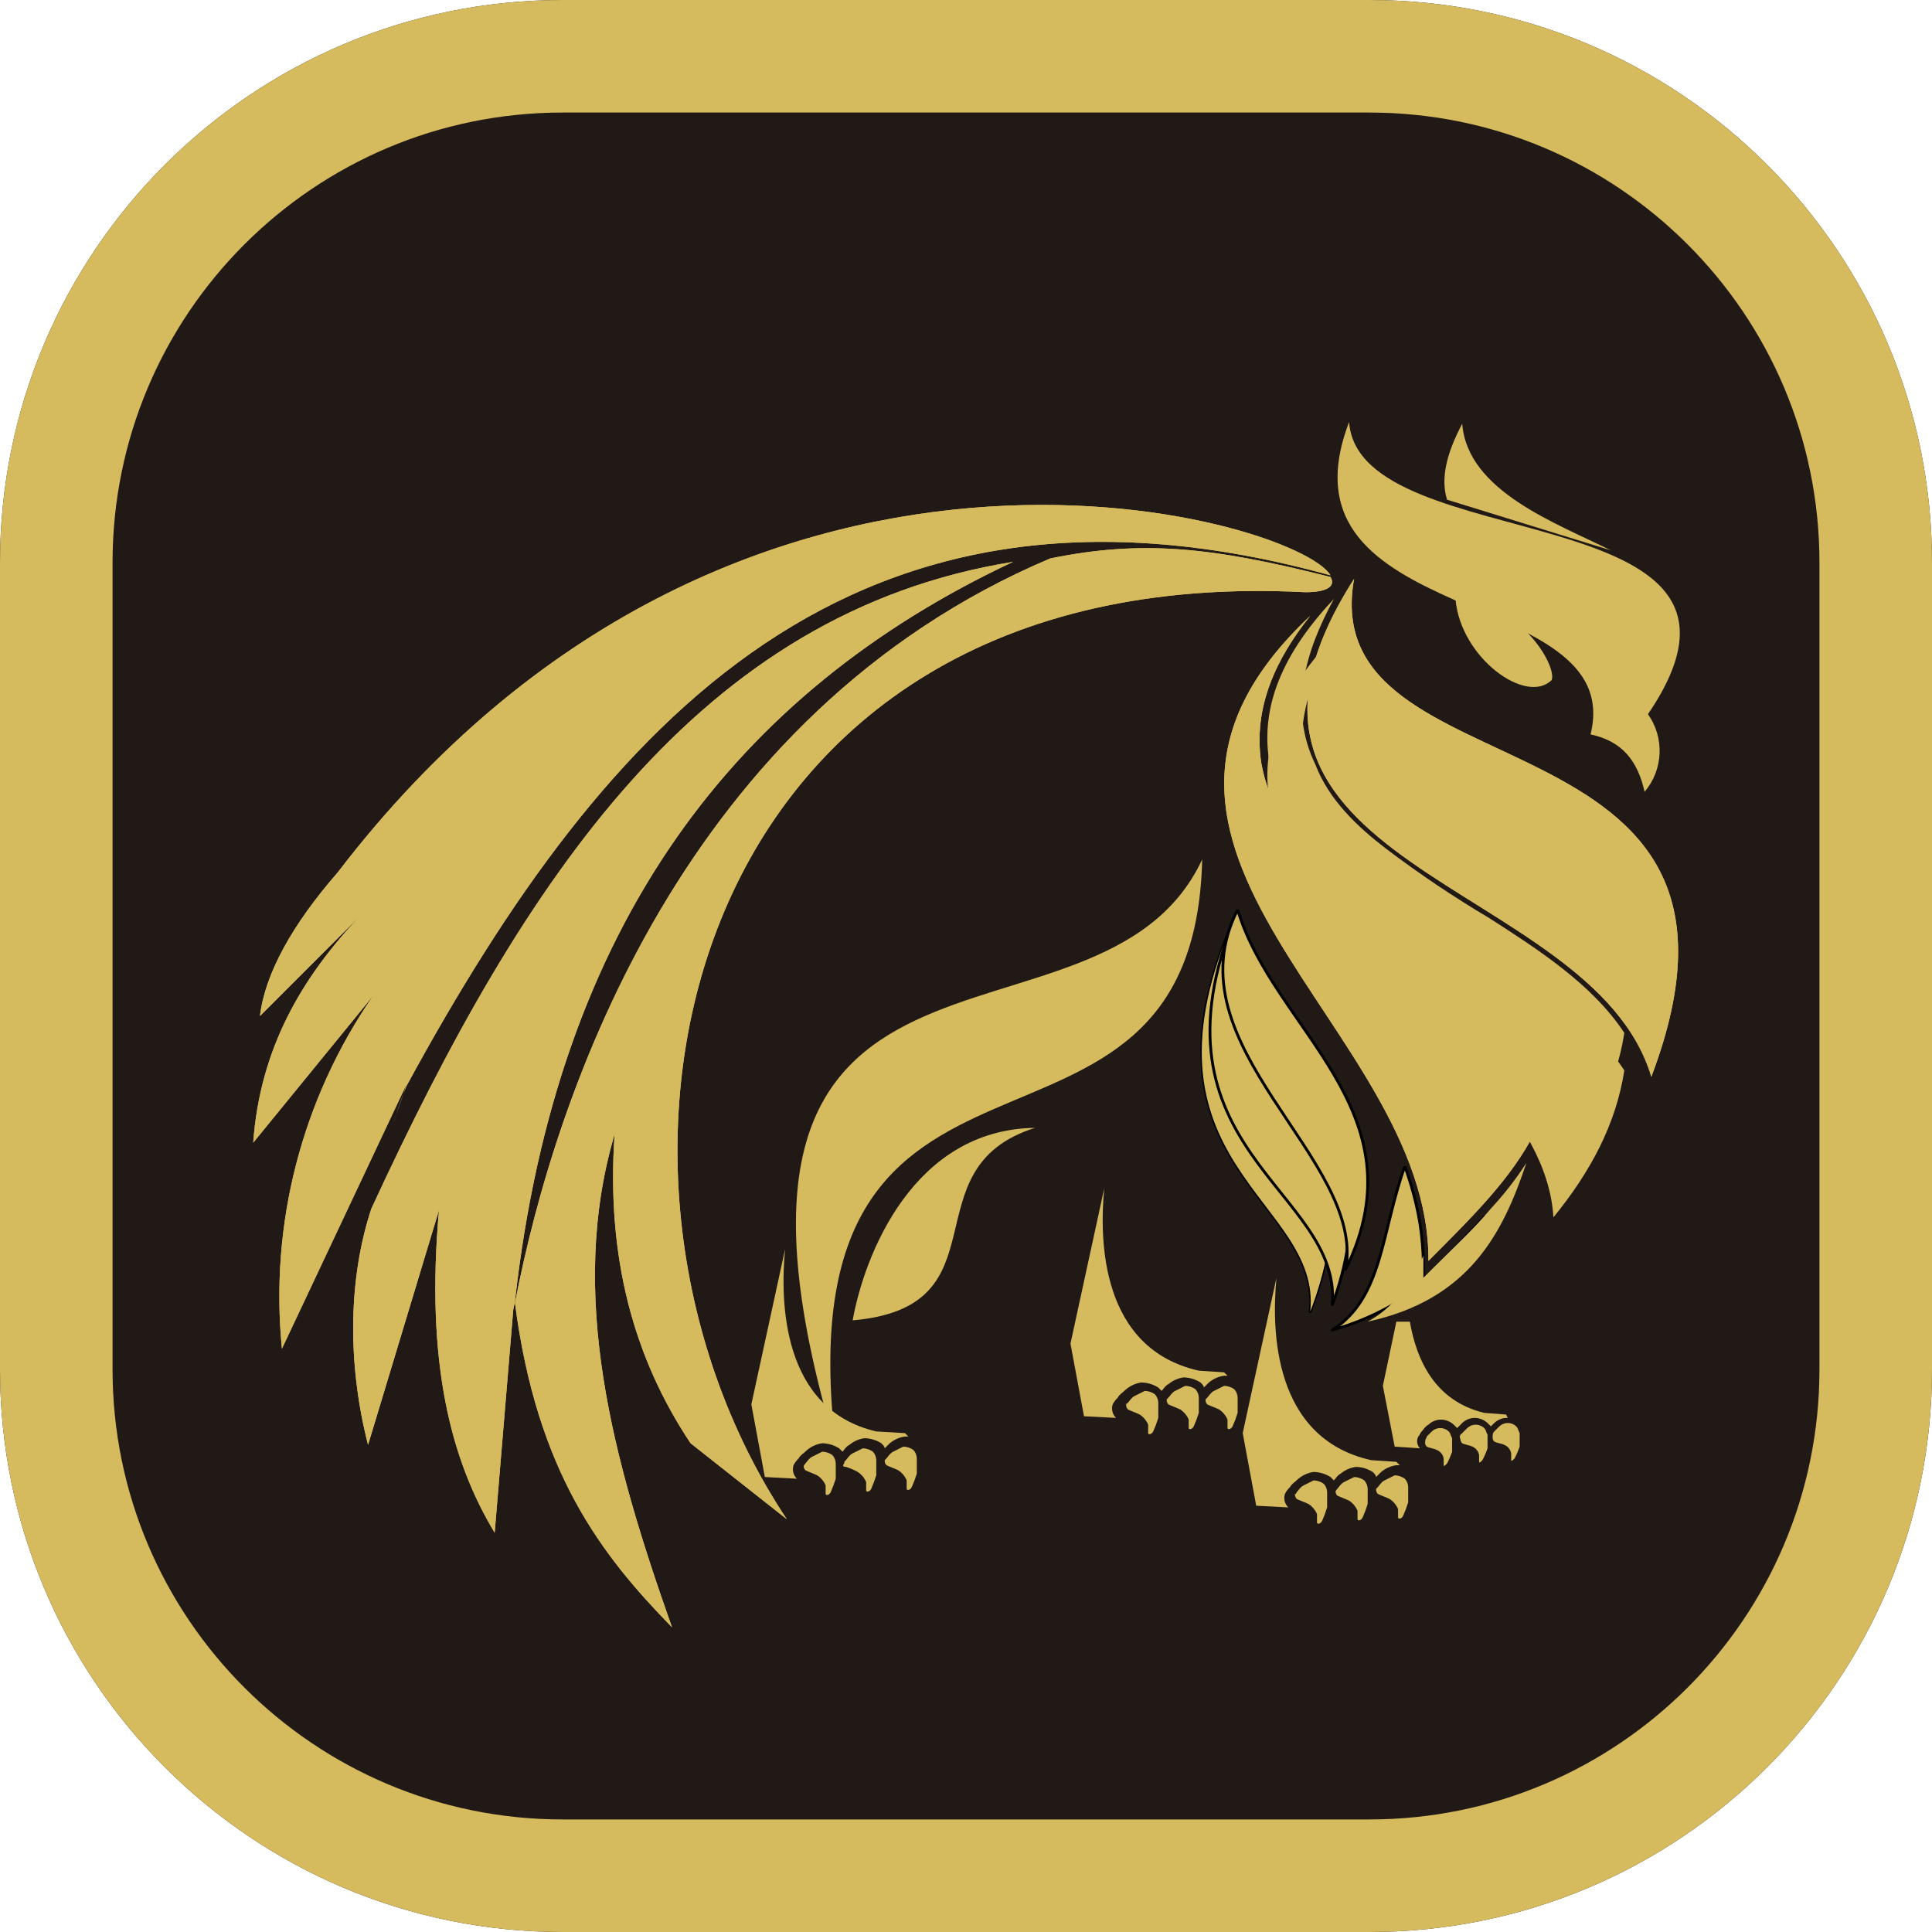 <svg width="206" height="206" viewBox="0 0 206 206" fill="none" xmlns="http://www.w3.org/2000/svg">
<path d="M146 0H60C26.863 0 0 26.863 0 60V146C0 179.137 26.863 206 60 206H146C179.137 206 206 179.137 206 146V60C206 26.863 179.137 0 146 0Z" fill="#211915"/>
<path d="M146 6H60C30.177 6 6 30.177 6 60V146C6 175.823 30.177 200 60 200H146C175.823 200 200 175.823 200 146V60C200 30.177 175.823 6 146 6Z" stroke="#D6BA5E" stroke-width="12"/>
<g filter="url(#filter0_d_201_71)">
<mask id="path-3-outside-1_201_71" maskUnits="userSpaceOnUse" x="141.047" y="119.357" width="18" height="19" fill="black">
<rect fill="white" x="141.047" y="119.357" width="18" height="19"/>
<path fill-rule="evenodd" clip-rule="evenodd" d="M149.789 120.359C147.268 127.381 147.447 134.402 142.047 137.823C148.759 135.955 154.534 131.654 158.247 125.759C156.627 127.559 154.826 129.359 153.026 131.159L151.766 132.419V130.619C151.735 129.232 151.615 127.849 151.406 126.478C151.058 124.392 150.515 122.342 149.786 120.357"/>
</mask>
<path fill-rule="evenodd" clip-rule="evenodd" d="M149.789 120.359C147.268 127.381 147.447 134.402 142.047 137.823C148.759 135.955 154.534 131.654 158.247 125.759C156.627 127.559 154.826 129.359 153.026 131.159L151.766 132.419V130.619C151.735 129.232 151.615 127.849 151.406 126.478C151.058 124.392 150.515 122.342 149.786 120.357" fill="#D6BA5E"/>
<path d="M142.047 137.823L141.967 137.696C141.904 137.736 141.88 137.816 141.91 137.884C141.94 137.952 142.016 137.987 142.087 137.968L142.047 137.823ZM158.247 125.759L158.374 125.839C158.415 125.773 158.4 125.686 158.337 125.639C158.275 125.592 158.188 125.601 158.135 125.659L158.247 125.759ZM153.026 131.159L153.132 131.265L153.132 131.265L153.026 131.159ZM151.766 132.419H151.616C151.616 132.48 151.653 132.534 151.709 132.558C151.765 132.581 151.829 132.568 151.872 132.525L151.766 132.419ZM151.766 130.619H151.916L151.916 130.616L151.766 130.619ZM151.406 126.478L151.554 126.455L151.554 126.453L151.406 126.478ZM149.648 120.308C149.015 122.071 148.552 123.833 148.13 125.533C147.707 127.235 147.325 128.872 146.854 130.397C145.913 133.445 144.622 136.014 141.967 137.696L142.127 137.95C144.872 136.211 146.192 133.559 147.141 130.486C147.615 128.95 147.999 127.301 148.421 125.605C148.843 123.907 149.303 122.158 149.93 120.41L149.648 120.308ZM142.087 137.968C148.835 136.09 154.641 131.766 158.374 125.839L158.12 125.679C154.427 131.543 148.683 135.82 142.007 137.678L142.087 137.968ZM158.135 125.659C156.519 127.455 154.721 129.252 152.92 131.053L153.132 131.265C154.931 129.466 156.735 127.663 158.358 125.859L158.135 125.659ZM152.92 131.053L151.66 132.313L151.872 132.525L153.132 131.265L152.92 131.053ZM151.916 132.419V130.619H151.616V132.419H151.916ZM151.916 130.616C151.885 129.223 151.764 127.833 151.554 126.455L151.258 126.501C151.466 127.865 151.586 129.242 151.616 130.622L151.916 130.616ZM151.554 126.453C151.204 124.358 150.659 122.3 149.927 120.305L149.645 120.409C150.371 122.385 150.911 124.426 151.258 126.503L151.554 126.453Z" fill="black" mask="url(#path-3-outside-1_201_71)"/>
<path fill-rule="evenodd" clip-rule="evenodd" d="M151.769 129.899C150.329 132.96 148.528 135.48 145.828 136.921C156.628 134.58 160.228 127.559 162.752 119.997C161.638 121.726 160.372 123.352 158.971 124.858C157.171 127.019 155.01 128.999 153.03 130.979L151.77 132.239V130.439C151.77 130.259 151.77 130.079 151.77 129.899" fill="#D6BA5E"/>
<path fill-rule="evenodd" clip-rule="evenodd" d="M41.763 116.218C42.303 114.778 42.663 113.337 43.383 111.718C64.628 72.649 91.094 43.302 141.866 57.345C138.266 51.223 78.312 33.759 36 89.032C31.139 94.613 28.258 99.832 27.718 104.332L38.343 93.713C32.221 100.194 27.72 107.756 27 117.838L39.783 102.175C32.185 113.171 28.74 126.507 30.061 139.807L43.384 111.537L41.763 116.218ZM54.906 134.762L54.726 135.662L52.746 159.428C48.065 151.686 45.364 141.244 46.805 125.04L39.243 150.066C36.902 140.884 37.263 131.882 39.603 124.86C55.807 89.752 74.531 61.307 108.019 55.907C78.492 69.767 59.408 94.433 54.907 134.762H54.906ZM139.166 59.144C72.73 55.723 58.866 120.358 83.893 157.987L73.631 149.887C67.51 140.705 64.631 129.902 65.531 116.939C60.49 134.039 65.351 151.687 71.652 169.511C64.09 161.769 57.252 152.947 54.908 134.943C59.229 112.438 72.908 72.108 111.981 55.543C121.703 53.563 129.081 54.283 141.868 57.523C142.407 58.425 141.687 59.145 139.166 59.145V59.144Z" fill="#D6BA5E"/>
<path fill-rule="evenodd" clip-rule="evenodd" d="M41.763 116.218C42.303 114.778 42.663 113.337 43.383 111.718C64.628 72.649 91.094 43.302 141.866 57.345C138.266 51.223 78.312 33.759 36 89.032C31.139 94.613 28.258 99.832 27.718 104.332L38.343 93.713C32.221 100.194 27.72 107.756 27 117.838L39.783 102.175C32.185 113.171 28.74 126.507 30.061 139.807L43.384 111.537L41.763 116.218ZM54.906 134.762L54.726 135.662L52.746 159.428C48.065 151.686 45.364 141.244 46.805 125.04L39.243 150.066C36.902 140.884 37.263 131.882 39.603 124.86C55.807 89.752 74.531 61.307 108.019 55.907C78.492 69.767 59.408 94.433 54.907 134.762H54.906ZM139.166 59.144C72.73 55.723 58.866 120.358 83.893 157.987L73.631 149.887C67.51 140.705 64.631 129.902 65.531 116.939C60.49 134.039 65.351 151.687 71.652 169.511C64.09 161.769 57.252 152.947 54.908 134.943C59.229 112.438 72.908 72.108 111.981 55.543C121.703 53.563 129.081 54.283 141.868 57.523C142.407 58.425 141.687 59.145 139.166 59.145V59.144Z" fill="#D6BA5E"/>
<path fill-rule="evenodd" clip-rule="evenodd" d="M83.712 129.182L80.112 145.746L81.552 153.488L84.973 153.668C84.784 153.486 84.65 153.254 84.587 153C84.523 152.745 84.532 152.478 84.613 152.228C84.748 151.957 84.931 151.713 85.153 151.508C85.333 151.148 85.693 150.968 86.053 150.608C86.515 150.222 87.076 149.972 87.673 149.888C88.311 149.899 88.934 150.086 89.473 150.428L89.833 150.788C90.013 150.608 90.193 150.248 90.553 150.068C91.015 149.682 91.576 149.432 92.173 149.348C92.811 149.359 93.434 149.546 93.973 149.888C94.153 150.068 94.333 150.248 94.333 150.428L94.873 149.888C95.335 149.502 95.897 149.252 96.493 149.168H96.853L96.493 148.808L93.432 148.628C83.353 146.282 83.173 134.763 83.712 129.182Z" fill="#D6BA5E"/>
<path d="M131.855 93.505C131.844 93.477 131.817 93.459 131.787 93.458C131.756 93.457 131.729 93.475 131.716 93.502C128.742 100.172 127.827 105.405 128.112 109.694C128.397 113.983 129.883 117.32 131.699 120.197C132.607 121.634 133.597 122.957 134.561 124.226C134.654 124.348 134.747 124.47 134.839 124.591C135.705 125.729 136.54 126.826 137.267 127.931C138.875 130.375 139.945 132.844 139.632 135.835C139.628 135.873 139.653 135.907 139.689 135.916C139.726 135.925 139.763 135.905 139.777 135.87C143.206 127.028 142.438 119.493 140.206 112.639C139.09 109.214 137.609 105.958 136.103 102.796C135.831 102.222 135.557 101.652 135.285 101.085C134.054 98.52 132.849 96.009 131.855 93.505Z" fill="#D6BA5E" stroke="black" stroke-width="0.15" stroke-miterlimit="10" stroke-linejoin="round"/>
<mask id="path-10-outside-2_201_71" maskUnits="userSpaceOnUse" x="128.012" y="92.533" width="17" height="43" fill="black">
<rect fill="white" x="128.012" y="92.533" width="17" height="43"/>
<path fill-rule="evenodd" clip-rule="evenodd" d="M131.785 93.533C121.522 118.559 143.127 122.88 142.052 135.123C148.714 117.299 136.652 105.776 131.79 93.533"/>
</mask>
<path fill-rule="evenodd" clip-rule="evenodd" d="M131.785 93.533C121.522 118.559 143.127 122.88 142.052 135.123C148.714 117.299 136.652 105.776 131.79 93.533" fill="#D6BA5E"/>
<path d="M142.052 135.123L141.903 135.11C141.896 135.185 141.946 135.253 142.019 135.269C142.092 135.286 142.166 135.246 142.193 135.176L142.052 135.123ZM131.646 93.476C129.073 99.751 128.492 104.741 129.062 108.888C129.632 113.035 131.35 116.326 133.35 119.207C134.349 120.647 135.42 121.985 136.453 123.276C137.487 124.568 138.481 125.81 139.334 127.063C141.039 129.568 142.167 132.099 141.903 135.11L142.201 135.136C142.475 132.026 141.305 129.425 139.582 126.894C138.721 125.63 137.719 124.378 136.687 123.088C135.653 121.797 134.589 120.466 133.596 119.036C131.612 116.178 129.92 112.931 129.359 108.847C128.798 104.763 129.366 99.828 131.924 93.59L131.646 93.476ZM142.193 135.176C145.541 126.218 144.182 118.841 141.381 112.177C139.982 108.849 138.222 105.696 136.513 102.617C134.801 99.535 133.141 96.528 131.929 93.478L131.651 93.588C132.87 96.66 134.541 99.684 136.25 102.763C137.962 105.845 139.713 108.983 141.104 112.293C143.884 118.908 145.226 126.204 141.911 135.07L142.193 135.176Z" fill="black" mask="url(#path-10-outside-2_201_71)"/>
<mask id="path-12-outside-3_201_71" maskUnits="userSpaceOnUse" x="129.388" y="91.993" width="17" height="40" fill="black">
<rect fill="white" x="129.388" y="91.993" width="17" height="40"/>
<path fill-rule="evenodd" clip-rule="evenodd" d="M131.964 92.993C124.582 107.576 145.647 119.459 143.487 131.342C151.769 114.418 135.745 105.776 131.964 92.993"/>
</mask>
<path fill-rule="evenodd" clip-rule="evenodd" d="M131.964 92.993C124.582 107.576 145.647 119.459 143.487 131.342C151.769 114.418 135.745 105.776 131.964 92.993" fill="#D6BA5E"/>
<path d="M143.487 131.342L143.339 131.315C143.326 131.389 143.369 131.461 143.44 131.485C143.511 131.508 143.589 131.475 143.622 131.408L143.487 131.342ZM131.83 92.925C128.097 100.299 131.57 106.986 135.641 113.262C137.684 116.41 139.875 119.452 141.426 122.456C142.976 125.458 143.871 128.392 143.339 131.315L143.635 131.369C144.183 128.35 143.255 125.343 141.693 122.319C140.133 119.297 137.924 116.229 135.893 113.098C131.818 106.816 128.449 100.27 132.098 93.061L131.83 92.925ZM143.622 131.408C145.704 127.154 146.262 123.411 145.861 119.99C145.461 116.572 144.106 113.485 142.379 110.539C140.654 107.598 138.547 104.777 136.649 101.915C134.747 99.046 133.047 96.124 132.108 92.951L131.82 93.035C132.772 96.253 134.492 99.205 136.399 102.081C138.311 104.963 140.4 107.758 142.12 110.69C143.836 113.618 145.17 116.664 145.563 120.025C145.956 123.384 145.411 127.068 143.352 131.276L143.622 131.408Z" fill="black" mask="url(#path-12-outside-3_201_71)"/>
<path fill-rule="evenodd" clip-rule="evenodd" d="M139.706 61.666C113.24 86.512 152.489 105.416 152.306 130.442C157.347 125.401 161.128 121.62 163.649 116.759C162.56 114.165 161.105 111.74 159.328 109.559C156.325 105.864 153.077 102.375 149.606 99.117C146.196 95.853 143.009 92.364 140.064 88.675C137.543 85.254 135.203 81.475 134.483 77.332C133.583 71.391 136.103 66.169 139.704 61.668L139.706 61.666ZM142.765 59.147L142.585 59.327L142.765 59.147Z" fill="#D6BA5E"/>
<path d="M139.706 61.666C113.24 86.512 152.489 105.416 152.306 130.442C157.347 125.401 161.128 121.62 163.649 116.759C162.56 114.165 161.105 111.74 159.328 109.559C156.325 105.864 153.077 102.375 149.606 99.117C146.196 95.853 143.009 92.364 140.064 88.675C137.543 85.254 135.203 81.475 134.483 77.332C133.583 71.391 136.103 66.169 139.704 61.668L139.706 61.666ZM142.765 59.147L142.585 59.327L142.765 59.147Z" fill="#D6BA5E"/>
<path fill-rule="evenodd" clip-rule="evenodd" d="M142.227 59.865C117.741 85.791 164.372 100.194 165.633 121.799C169.594 116.938 172.295 111.899 173.195 106.135C169.774 100.914 163.833 97.135 158.795 93.892C154.998 91.641 151.331 89.176 147.812 86.51C144.751 84.169 141.691 81.289 140.25 77.51C137.369 71.569 139.17 65.447 142.23 59.866" fill="#D6BA5E"/>
<g filter="url(#filter1_d_201_71)">
<path d="M142.227 59.865C117.741 85.791 164.372 100.194 165.633 121.799C169.594 116.938 172.295 111.899 173.195 106.135C169.774 100.914 163.833 97.135 158.795 93.892C154.998 91.641 151.331 89.176 147.812 86.51C144.751 84.169 141.691 81.289 140.25 77.51C137.369 71.569 139.17 65.447 142.23 59.866" fill="#D6BA5E"/>
</g>
<path fill-rule="evenodd" clip-rule="evenodd" d="M144.388 57.705C124.583 88.672 169.772 89.572 176.072 110.817C191.372 70.488 140.064 81.47 144.385 57.705" fill="#D6BA5E"/>
<path d="M144.388 57.705C124.583 88.672 169.772 89.572 176.072 110.817C191.372 70.488 140.064 81.47 144.385 57.705" fill="#D6BA5E"/>
<g filter="url(#filter2_d_201_71)">
<path d="M175.354 76.429C174.634 73.188 173.013 71.029 169.593 70.308C173.554 54.284 135.385 59.145 143.847 37C144.927 51.763 191.918 44.382 175.714 68.147C176.582 69.372 177.017 70.85 176.952 72.35C176.887 73.849 176.325 75.284 175.354 76.429" fill="#D6BA5E"/>
</g>
<g filter="url(#filter3_d_201_71)">
<path fill-rule="evenodd" clip-rule="evenodd" d="M155.91 37.18C154.29 40.241 153.569 42.941 154.29 45.28L171.754 50.68C165.993 47.799 156.454 44.38 155.91 37.18" fill="#D6BA5E"/>
</g>
<path fill-rule="evenodd" clip-rule="evenodd" d="M155.19 59.865C162.39 60.405 165.99 67.065 165.452 68.507C162.752 71.207 155.73 66.166 155.19 59.865Z" fill="#D6BA5E"/>
<g filter="url(#filter4_d_201_71)">
<path fill-rule="evenodd" clip-rule="evenodd" d="M128.184 83.631C117.201 107.216 70.751 84.891 89.115 146.286C82.993 95.514 127.284 121.8 128.184 83.631Z" fill="#D6BA5E"/>
</g>
<path fill-rule="evenodd" clip-rule="evenodd" d="M90.194 151.686C90.374 151.506 90.554 151.146 90.914 150.966L91.994 150.426C92.382 150.435 92.758 150.56 93.074 150.786C93.299 151.032 93.427 151.352 93.434 151.686V153.306C93.284 153.797 93.104 154.278 92.894 154.746C92.714 155.106 92.354 155.106 92.354 154.926V154.026C92.168 153.584 91.855 153.208 91.454 152.946C91.054 152.722 90.632 152.541 90.194 152.406C89.834 152.406 89.834 152.226 90.014 152.046C90.014 151.866 90.014 151.866 90.194 151.686V151.686ZM94.515 151.506C94.695 151.326 94.875 150.966 95.235 150.786L96.315 150.246C96.703 150.255 97.079 150.38 97.395 150.606C97.62 150.852 97.748 151.172 97.755 151.506V153.126C97.605 153.617 97.425 154.098 97.215 154.566C97.035 154.926 96.675 154.926 96.675 154.746V153.846C96.49 153.404 96.176 153.028 95.775 152.766C95.415 152.586 94.875 152.406 94.515 152.226C94.447 152.155 94.395 152.07 94.364 151.976C94.333 151.883 94.323 151.784 94.335 151.686L94.515 151.506ZM85.873 152.046C86.053 151.866 86.233 151.506 86.593 151.326L87.673 150.786C88.061 150.795 88.437 150.92 88.753 151.146C88.978 151.392 89.106 151.712 89.113 152.046V153.666C88.963 154.157 88.783 154.638 88.573 155.106C88.393 155.466 88.033 155.466 88.033 155.286V154.386C87.847 153.944 87.534 153.568 87.133 153.306C86.773 153.126 86.233 152.946 85.873 152.766C85.805 152.695 85.753 152.61 85.722 152.516C85.691 152.423 85.681 152.324 85.693 152.226C85.694 152.407 85.694 152.226 85.874 152.046H85.873Z" fill="#D6BA5E"/>
<g filter="url(#filter5_d_201_71)">
<path fill-rule="evenodd" clip-rule="evenodd" d="M110.36 112.258C97.397 112.438 92.175 125.758 90.915 132.783C107.479 131.343 96.676 116.583 110.36 112.258" fill="#D6BA5E"/>
</g>
<path fill-rule="evenodd" clip-rule="evenodd" d="M117.74 122.7L114.14 139.264L115.58 147.006L119.001 147.186C118.812 147.004 118.678 146.772 118.614 146.518C118.551 146.263 118.56 145.996 118.641 145.746C118.776 145.475 118.959 145.231 119.181 145.026C119.361 144.666 119.721 144.486 120.081 144.126C120.543 143.74 121.104 143.49 121.701 143.406C122.339 143.417 122.962 143.604 123.501 143.946L123.861 144.306C124.041 144.126 124.221 143.766 124.581 143.586C125.043 143.2 125.604 142.95 126.201 142.866C126.839 142.877 127.462 143.064 128.001 143.406C128.181 143.586 128.361 143.766 128.361 143.946L128.901 143.406C129.363 143.02 129.924 142.77 130.521 142.686H130.881L130.521 142.326L127.821 142.146C117.381 139.8 117.201 128.281 117.74 122.7Z" fill="#D6BA5E"/>
<path fill-rule="evenodd" clip-rule="evenodd" d="M136.105 132.242L132.505 148.806L133.945 156.548L137.366 156.728C137.177 156.546 137.043 156.314 136.979 156.06C136.916 155.805 136.925 155.538 137.006 155.288C137.141 155.017 137.324 154.773 137.546 154.568C137.726 154.208 138.086 154.028 138.446 153.668C138.908 153.282 139.469 153.032 140.066 152.948C140.704 152.959 141.327 153.146 141.866 153.488L142.226 153.848C142.406 153.668 142.586 153.308 142.946 153.128C143.408 152.742 143.969 152.492 144.566 152.408C145.204 152.419 145.827 152.606 146.366 152.948C146.546 153.128 146.726 153.308 146.726 153.488L147.266 152.948C147.728 152.562 148.289 152.312 148.886 152.228H149.246L148.886 151.868L146.186 151.688C135.746 149.342 135.566 137.823 136.105 132.242Z" fill="#D6BA5E"/>
<path fill-rule="evenodd" clip-rule="evenodd" d="M142.587 154.747C142.767 154.567 142.947 154.207 143.307 154.027L144.387 153.487C144.775 153.496 145.151 153.621 145.467 153.847C145.692 154.093 145.82 154.413 145.827 154.747V156.367C145.677 156.858 145.497 157.339 145.287 157.807C145.107 158.167 144.747 158.167 144.747 157.987V157.087C144.562 156.645 144.248 156.269 143.847 156.007C143.487 155.827 142.947 155.647 142.587 155.467C142.519 155.396 142.467 155.311 142.436 155.217C142.405 155.124 142.395 155.025 142.407 154.927C142.407 155.107 142.407 154.927 142.587 154.747V154.747ZM146.908 154.567C147.088 154.387 147.268 154.027 147.628 153.847L148.708 153.307C149.096 153.316 149.472 153.441 149.788 153.667C150.013 153.913 150.141 154.233 150.148 154.567V156.187C149.998 156.678 149.818 157.159 149.608 157.627C149.428 157.987 149.068 157.987 149.068 157.807V156.907C148.883 156.465 148.569 156.089 148.168 155.827C147.808 155.647 147.268 155.467 146.908 155.287C146.84 155.216 146.788 155.131 146.757 155.037C146.726 154.944 146.716 154.845 146.728 154.747L146.908 154.567ZM138.266 155.107C138.446 154.927 138.626 154.567 138.986 154.387L140.066 153.847C140.454 153.856 140.83 153.981 141.146 154.207C141.371 154.453 141.499 154.773 141.506 155.107V156.727C141.356 157.218 141.176 157.699 140.966 158.167C140.786 158.527 140.426 158.527 140.426 158.347V157.447C140.241 157.005 139.927 156.629 139.526 156.367C139.166 156.187 138.626 156.007 138.266 155.827C138.198 155.756 138.146 155.671 138.115 155.577C138.084 155.484 138.074 155.385 138.086 155.287C137.906 155.468 138.086 155.468 138.266 155.107V155.107Z" fill="#D6BA5E"/>
<path fill-rule="evenodd" clip-rule="evenodd" d="M148.888 136.923L147.448 143.765L148.708 150.247L151.408 150.427C151.247 150.264 151.142 150.054 151.11 149.827C151.077 149.6 151.119 149.368 151.228 149.167C151.408 148.987 151.408 148.807 151.588 148.627C151.768 148.447 151.948 148.087 152.308 147.907C152.649 147.58 153.096 147.388 153.568 147.367C154.1 147.353 154.617 147.546 155.008 147.907L155.368 148.267L155.908 147.727C156.249 147.4 156.696 147.208 157.168 147.187C157.7 147.173 158.217 147.366 158.608 147.727L158.968 148.087L159.328 147.727C159.669 147.4 160.116 147.208 160.588 147.187H160.768L160.588 146.827L158.247 146.647C153.026 145.387 151.047 141.066 150.325 136.925L148.888 136.923Z" fill="#D6BA5E"/>
<path fill-rule="evenodd" clip-rule="evenodd" d="M155.91 148.806L156.45 148.266C156.693 148.035 157.015 147.906 157.35 147.906C157.685 147.906 158.007 148.035 158.25 148.266C158.43 148.446 158.43 148.626 158.61 148.986V150.426C158.463 150.859 158.283 151.281 158.07 151.686C157.89 151.866 157.71 152.046 157.71 151.866V151.146C157.675 150.948 157.591 150.761 157.465 150.604C157.339 150.447 157.176 150.324 156.99 150.246C156.63 150.066 156.27 150.066 155.91 149.886C155.807 149.793 155.743 149.664 155.73 149.526C155.55 148.986 155.73 148.986 155.91 148.806ZM159.331 148.626L159.871 148.086C160.114 147.855 160.436 147.726 160.771 147.726C161.106 147.726 161.428 147.855 161.671 148.086C161.851 148.266 161.851 148.446 162.031 148.806V150.246C161.884 150.679 161.704 151.101 161.491 151.506C161.311 151.686 161.131 151.866 161.131 151.686V150.966C161.096 150.768 161.012 150.581 160.886 150.424C160.76 150.267 160.597 150.144 160.411 150.066C160.051 149.886 159.691 149.886 159.331 149.706C159.228 149.613 159.164 149.484 159.151 149.346C159.149 148.986 159.149 148.806 159.331 148.626ZM152.131 149.166L152.671 148.626C152.914 148.395 153.236 148.266 153.571 148.266C153.906 148.266 154.228 148.395 154.471 148.626C154.651 148.806 154.651 148.986 154.831 149.346V150.786C154.684 151.219 154.504 151.641 154.291 152.046C154.111 152.226 153.931 152.406 153.931 152.226V151.506C153.896 151.308 153.812 151.121 153.686 150.964C153.56 150.807 153.397 150.684 153.211 150.606C152.851 150.426 152.491 150.426 152.131 150.246C152.028 150.153 151.964 150.024 151.951 149.886C151.949 149.346 152.129 149.346 152.129 149.166H152.131Z" fill="#D6BA5E"/>
<path fill-rule="evenodd" clip-rule="evenodd" d="M124.583 145.025C124.763 144.845 124.943 144.485 125.303 144.305L126.383 143.765C126.771 143.774 127.147 143.899 127.463 144.125C127.688 144.371 127.816 144.691 127.823 145.025V146.645C127.673 147.136 127.493 147.617 127.283 148.085C127.103 148.445 126.743 148.445 126.743 148.265V147.365C126.558 146.923 126.244 146.547 125.843 146.285C125.483 146.105 124.943 145.925 124.583 145.745C124.515 145.674 124.463 145.589 124.432 145.495C124.401 145.402 124.391 145.303 124.403 145.205L124.583 145.025V145.025ZM128.724 145.025C128.904 144.845 129.084 144.485 129.444 144.305L130.524 143.765C130.912 143.774 131.288 143.899 131.604 144.125C131.829 144.371 131.957 144.691 131.964 145.025V146.645C131.814 147.136 131.634 147.617 131.424 148.085C131.244 148.445 130.884 148.445 130.884 148.265V147.365C130.699 146.923 130.385 146.547 129.984 146.285C129.624 146.105 129.084 145.925 128.724 145.745C128.656 145.674 128.604 145.589 128.573 145.495C128.542 145.402 128.532 145.303 128.544 145.205L128.724 145.025ZM120.262 145.565C120.442 145.385 120.622 145.025 120.982 144.845L122.062 144.305C122.45 144.314 122.826 144.439 123.142 144.665C123.367 144.911 123.495 145.231 123.502 145.565V147.185C123.352 147.676 123.172 148.157 122.962 148.625C122.782 148.985 122.422 148.985 122.422 148.805V147.905C122.237 147.463 121.923 147.087 121.522 146.825C121.162 146.645 120.622 146.465 120.262 146.285C120.194 146.214 120.142 146.129 120.111 146.035C120.08 145.942 120.07 145.843 120.082 145.745C119.902 145.745 120.082 145.745 120.262 145.565V145.565Z" fill="#D6BA5E"/>
</g>
<defs>
<filter id="filter0_d_201_71" x="23" y="37" width="160.11" height="140.511" filterUnits="userSpaceOnUse" color-interpolation-filters="sRGB">
<feFlood flood-opacity="0" result="BackgroundImageFix"/>
<feColorMatrix in="SourceAlpha" type="matrix" values="0 0 0 0 0 0 0 0 0 0 0 0 0 0 0 0 0 0 127 0" result="hardAlpha"/>
<feOffset dy="4"/>
<feGaussianBlur stdDeviation="2"/>
<feComposite in2="hardAlpha" operator="out"/>
<feColorMatrix type="matrix" values="0 0 0 0 0 0 0 0 0 0 0 0 0 0 0 0 0 0 0.25 0"/>
<feBlend mode="normal" in2="BackgroundImageFix" result="effect1_dropShadow_201_71"/>
<feBlend mode="normal" in="SourceGraphic" in2="effect1_dropShadow_201_71" result="shape"/>
</filter>
<filter id="filter1_d_201_71" x="131.13" y="59.865" width="46.065" height="69.934" filterUnits="userSpaceOnUse" color-interpolation-filters="sRGB">
<feFlood flood-opacity="0" result="BackgroundImageFix"/>
<feColorMatrix in="SourceAlpha" type="matrix" values="0 0 0 0 0 0 0 0 0 0 0 0 0 0 0 0 0 0 127 0" result="hardAlpha"/>
<feOffset dy="4"/>
<feGaussianBlur stdDeviation="2"/>
<feComposite in2="hardAlpha" operator="out"/>
<feColorMatrix type="matrix" values="0 0 0 0 0 0 0 0 0 0 0 0 0 0 0 0 0 0 0.25 0"/>
<feBlend mode="normal" in2="BackgroundImageFix" result="effect1_dropShadow_201_71"/>
<feBlend mode="normal" in="SourceGraphic" in2="effect1_dropShadow_201_71" result="shape"/>
</filter>
<filter id="filter2_d_201_71" x="138.619" y="37" width="44.491" height="47.429" filterUnits="userSpaceOnUse" color-interpolation-filters="sRGB">
<feFlood flood-opacity="0" result="BackgroundImageFix"/>
<feColorMatrix in="SourceAlpha" type="matrix" values="0 0 0 0 0 0 0 0 0 0 0 0 0 0 0 0 0 0 127 0" result="hardAlpha"/>
<feOffset dy="4"/>
<feGaussianBlur stdDeviation="2"/>
<feComposite in2="hardAlpha" operator="out"/>
<feColorMatrix type="matrix" values="0 0 0 0 0 0 0 0 0 0 0 0 0 0 0 0 0 0 0.25 0"/>
<feBlend mode="normal" in2="BackgroundImageFix" result="effect1_dropShadow_201_71"/>
<feBlend mode="normal" in="SourceGraphic" in2="effect1_dropShadow_201_71" result="shape"/>
</filter>
<filter id="filter3_d_201_71" x="150.01" y="37.18" width="25.744" height="21.5" filterUnits="userSpaceOnUse" color-interpolation-filters="sRGB">
<feFlood flood-opacity="0" result="BackgroundImageFix"/>
<feColorMatrix in="SourceAlpha" type="matrix" values="0 0 0 0 0 0 0 0 0 0 0 0 0 0 0 0 0 0 127 0" result="hardAlpha"/>
<feOffset dy="4"/>
<feGaussianBlur stdDeviation="2"/>
<feComposite in2="hardAlpha" operator="out"/>
<feColorMatrix type="matrix" values="0 0 0 0 0 0 0 0 0 0 0 0 0 0 0 0 0 0 0.25 0"/>
<feBlend mode="normal" in2="BackgroundImageFix" result="effect1_dropShadow_201_71"/>
<feBlend mode="normal" in="SourceGraphic" in2="effect1_dropShadow_201_71" result="shape"/>
</filter>
<filter id="filter4_d_201_71" x="80.867" y="83.631" width="51.317" height="70.655" filterUnits="userSpaceOnUse" color-interpolation-filters="sRGB">
<feFlood flood-opacity="0" result="BackgroundImageFix"/>
<feColorMatrix in="SourceAlpha" type="matrix" values="0 0 0 0 0 0 0 0 0 0 0 0 0 0 0 0 0 0 127 0" result="hardAlpha"/>
<feOffset dy="4"/>
<feGaussianBlur stdDeviation="2"/>
<feComposite in2="hardAlpha" operator="out"/>
<feColorMatrix type="matrix" values="0 0 0 0 0 0 0 0 0 0 0 0 0 0 0 0 0 0 0.25 0"/>
<feBlend mode="normal" in2="BackgroundImageFix" result="effect1_dropShadow_201_71"/>
<feBlend mode="normal" in="SourceGraphic" in2="effect1_dropShadow_201_71" result="shape"/>
</filter>
<filter id="filter5_d_201_71" x="86.915" y="112.258" width="27.445" height="28.525" filterUnits="userSpaceOnUse" color-interpolation-filters="sRGB">
<feFlood flood-opacity="0" result="BackgroundImageFix"/>
<feColorMatrix in="SourceAlpha" type="matrix" values="0 0 0 0 0 0 0 0 0 0 0 0 0 0 0 0 0 0 127 0" result="hardAlpha"/>
<feOffset dy="4"/>
<feGaussianBlur stdDeviation="2"/>
<feComposite in2="hardAlpha" operator="out"/>
<feColorMatrix type="matrix" values="0 0 0 0 0 0 0 0 0 0 0 0 0 0 0 0 0 0 0.25 0"/>
<feBlend mode="normal" in2="BackgroundImageFix" result="effect1_dropShadow_201_71"/>
<feBlend mode="normal" in="SourceGraphic" in2="effect1_dropShadow_201_71" result="shape"/>
</filter>
</defs>
</svg>
